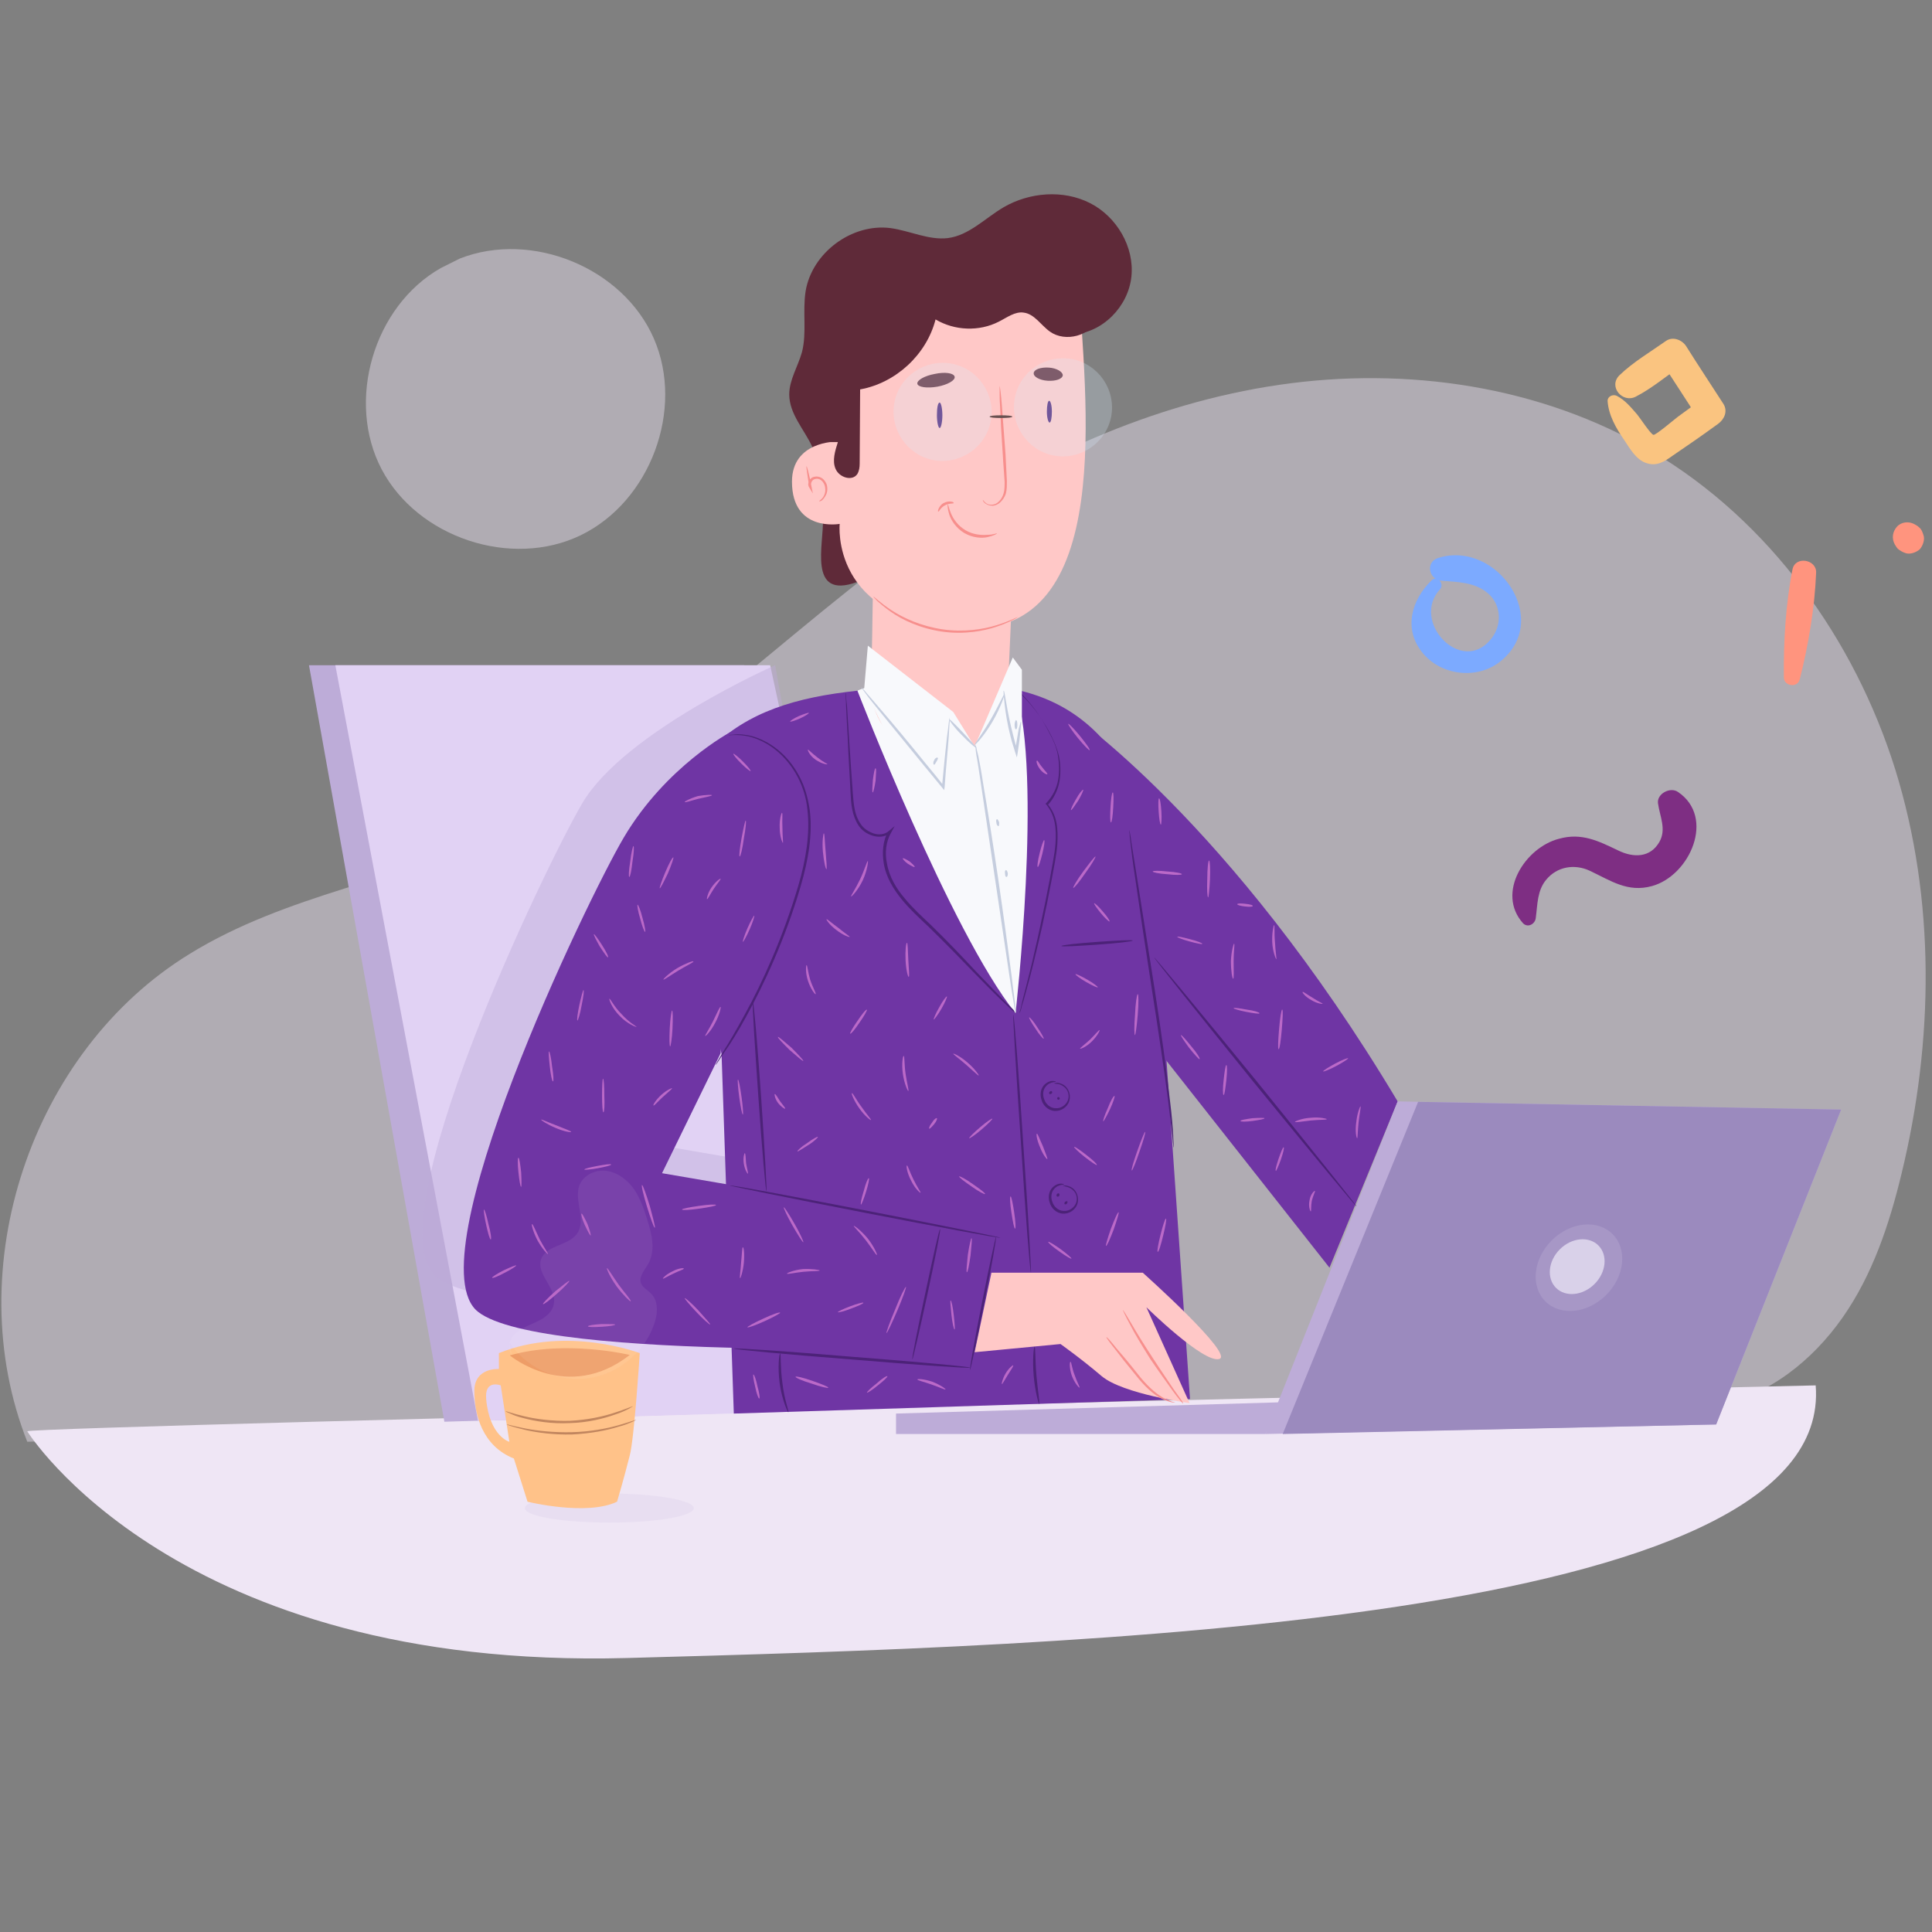 <?xml version="1.0" encoding="utf-8"?>
<!-- Generator: Adobe Illustrator 22.0.0, SVG Export Plug-In . SVG Version: 6.00 Build 0)  -->
<svg version="1.1" id="Layer_1" xmlns="http://www.w3.org/2000/svg" xmlns:xlink="http://www.w3.org/1999/xlink" x="0px" y="0px"
	 viewBox="0 0 425.2 425.2" style="enable-background:new 0 0 425.2 425.2;" xml:space="preserve">
<rect x="0" y="0" width="425.2" height="425.2" fill="#808080" stroke="none"/>
<style type="text/css">
	.st0{opacity:0.43;}
	.st1{fill:#EFE6F5;}
	.st2{fill:#5F2A39;}
	.st3{fill:#BDACD8;}
	.st4{fill:#E1D2F4;}
	.st5{opacity:0.44;fill:#BDACD8;}
	.st6{fill:#6F35A4;}
	.st7{fill:#FFC8C7;}
	.st8{fill:#4C2278;}
	.st9{opacity:0.14;fill:#BDACD8;}
	.st10{fill:#FFC289;}
	.st11{fill:#EE9D67;}
	.st12{fill:#C1855E;}
	.st13{opacity:7.000000e-02;}
	.st14{fill:#F8F9FC;}
	.st15{fill:#BB69C8;}
	.st16{fill:#C5CDDE;}
	.st17{fill:#F78F8D;}
	.st18{opacity:0.26;}
	.st19{fill:#D8ECFC;}
	.st20{fill:#695151;}
	.st21{fill:#9B8ABE;}
	.st22{fill:#D9D1E9;}
	.st23{opacity:0.19;fill:#D9D1E9;}
	.st24{fill:#7E2E83;}
	.st25{fill:#FAC480;}
	.st26{fill:#7CAAFF;}
	.st27{fill:#FF947E;}
</style>
<g>
	<g class="st0">
		<path class="st1" d="M6,317.3c-15.1-38.1,0.8-86,35.8-107.4c21.1-13,46.6-16.5,69.3-26.4c34.9-15.2,61.4-44.7,92.7-66.4
			c23.2-16.2,49.7-28.3,77.7-32.4c28-4.1,57.6,0.2,82,14.6c25.9,15.3,44.6,41.3,53.6,70c8.9,28.7,8.5,59.8,1.4,89
			c-2.7,11.2-6.4,22.3-13,31.7c-6.6,9.4-16.2,17.1-27.5,19.3"/>
	</g>
	<path class="st1" d="M399.6,304.9c0,0-391.3,8.9-393.6,10.1c0,0,32.7,52.6,132,49.9C237.3,362.2,403.8,357.4,399.6,304.9z"/>
	<path class="st2" d="M188.6,128.1c-11,4-7.2-8.6-7.5-13.9c-0.4-5.3-0.1-10.9-2.3-15.8c-1.8-3.9-5.1-7.3-5.1-11.6
		c0-3.2,1.9-6.1,2.8-9.3c1.1-4.3,0.1-8.9,0.8-13.4c1.4-8.5,10.2-15,18.7-13.9c4.3,0.6,8.4,2.7,12.6,2.2c4.7-0.6,8.2-4.4,12.3-6.8
		c5.7-3.3,13.1-3.9,19-0.9c5.9,3,9.8,9.7,9.1,16.2c-0.7,6.6-6.4,12.4-13,12.7c-3.8,0.2-7.6-1.3-11.3-2.2c-3.7-0.9-8-1.3-11.2,0.9
		c-4,2.7-5.7,9-10.6,9.5c-2.6,0.2-4.8-1.4-7.2-2.4c-2.3-1-5.6-1.2-7,1c-1.1,1.8-0.2,4.1,0.1,6.2c0.4,3.9-0.5,7.7-3.9,9.4
		c-1.4,10.6,1.8,20.8,5,31.1"/>
	<polygon class="st3" points="97.8,312.9 68,146.4 163.8,146.4 199.2,309.8 	"/>
	<polygon class="st4" points="105.2,312.7 73.8,146.4 169.5,146.4 205,309.8 	"/>
	<path class="st5" d="M170.6,146.4c0,0-33.1,14.6-42.4,30.3c-8,13.5-46.3,93.2-32.1,104.4c14.2,11.2,108.5,7.6,108.5,7.6l6.1-25.4
		l-74.1-12.7l45.4-39.9L170.6,146.4z"/>
	<path class="st6" d="M253.5,186.8c-0.5-1.6-4.2-36.9-41.3-36c-34.8,0.8-54.2,2.8-66.3,29.9l12.9,51.2l2.7,79.2l100.4-3.2
		L253.5,186.8z"/>
	<path class="st6" d="M160.8,161.1c0,0-14.2,7.5-23.5,23.2c-8,13.5-46.3,93.2-32.1,104.4c14.2,11.2,108.5,7.6,108.5,7.6l6.1-25.4
		l-74.1-12.7l12.9-26.4L160.8,161.1z"/>
	<path class="st6" d="M235.1,156.7c0,0,35.5,23.8,72.5,85.7l-15,36.6l-39-49.5L235.1,156.7z"/>
	<polygon class="st3" points="197.2,315.6 278.5,315.6 282.5,308.6 197.2,311.1 	"/>
	<path class="st7" d="M218.2,280.1h33.3c0,0,20.4,18.2,16.8,19c-3.5,0.9-16-11.4-16-11.4l9.5,21.1c0,0-14.6-2-19.3-5.9
		c-4.7-4-9.1-7.1-9.1-7.1l-18.9,1.8L218.2,280.1z"/>
	<g>
		<path class="st8" d="M160.3,161.8c0,0,0.3-0.1,0.9-0.1c0.3,0,0.7-0.1,1.1-0.1c0.4,0,0.9,0,1.5,0.1c2.2,0.2,5.4,1.4,8.3,4.1
			c1.5,1.4,2.8,3.1,3.9,5.2c1.1,2.1,1.8,4.5,2.2,7.2c0.7,5.3-0.3,11.1-2,16.9c-3.4,11.6-8.1,21.6-11.9,28.5c-1.9,3.5-3.6,6.2-4.9,8
			c-0.6,0.9-1.1,1.6-1.4,2.1c-0.3,0.5-0.5,0.7-0.5,0.7c0,0,0.1-0.3,0.4-0.8c0.3-0.5,0.8-1.3,1.3-2.2c1.2-1.9,2.8-4.6,4.7-8.1
			c3.8-6.9,8.4-16.9,11.8-28.4c1.7-5.8,2.6-11.5,2-16.7c-0.5-5.2-3-9.4-5.8-12.1c-2.8-2.7-5.9-3.9-8.1-4.2
			C161.5,161.6,160.3,161.9,160.3,161.8z"/>
	</g>
	<g>
		<path class="st8" d="M248.5,182.7c0,0,0.1,0.2,0.2,0.7c0.1,0.5,0.2,1.2,0.3,2c0.3,1.8,0.7,4.4,1.2,7.5c1,6.4,2.4,15.1,3.9,24.7
			c1.5,9.6,2.7,18.4,3.4,24.7c0.4,3.2,0.6,5.8,0.7,7.5c0,0.8,0.1,1.5,0.1,2.1c0,0.5,0,0.7,0,0.7c0,0-0.1-0.2-0.1-0.7
			c-0.1-0.5-0.1-1.2-0.2-2c-0.2-1.8-0.5-4.3-0.9-7.5c-0.8-6.3-2.1-15.1-3.6-24.7c-1.5-9.6-2.8-18.4-3.7-24.7c-0.5-3.2-0.8-5.7-1-7.5
			c-0.1-0.8-0.2-1.5-0.2-2C248.5,183,248.5,182.7,248.5,182.7z"/>
	</g>
	<g>
		<path class="st9" d="M152.7,331.9c0,1.8-8.3,3.2-18.6,3.2s-18.6-1.4-18.6-3.2s8.3-3.2,18.6-3.2S152.7,330.2,152.7,331.9z"/>
		<path class="st10" d="M140.8,297.8c0,0-16-6.1-31,0v3.5c0,0-5.4-0.4-5.4,4.8c0,5.2,1.7,12.1,8.7,14.9l3,9.5c0,0,13,3.2,19.7,0
			c0,0,1.5-5,2.8-10.2C139.6,316.6,140.8,297.8,140.8,297.8z M107,307.9c-0.4-4.4,3.2-3,3.2-3l1.9,12.4
			C112.2,317.4,107.7,316.1,107,307.9z"/>
		<path class="st11" d="M138.6,298.2c0,0-14.1-3.4-26.4,0.1C112.2,298.3,124.9,308.9,138.6,298.2z"/>
		<g>
			<path class="st12" d="M140,312.5c0,0-0.4,0.2-1,0.5c-0.7,0.3-1.7,0.7-2.9,1c-2.5,0.8-6.1,1.5-10.2,1.7c-4,0.1-7.7-0.4-10.3-1
				c-1.3-0.3-2.3-0.6-3-0.8c-0.7-0.2-1.1-0.4-1.1-0.4c0-0.1,1.6,0.4,4.2,0.9c2.6,0.5,6.2,0.9,10.2,0.8c4-0.1,7.6-0.8,10.1-1.5
				C138.5,313,140,312.4,140,312.5z"/>
		</g>
		<g>
			<path class="st12" d="M139.3,309.5c0,0-0.3,0.2-1,0.6c-0.6,0.3-1.6,0.8-2.9,1.2c-2.5,0.9-6,1.8-10,1.9c-4,0.2-7.6-0.4-10.2-1.1
				c-1.3-0.3-2.3-0.7-2.9-1c-0.7-0.3-1-0.4-1-0.5c0-0.1,1.5,0.5,4.1,1.1c2.5,0.6,6.1,1.1,10,1c4-0.2,7.5-1,9.9-1.8
				C137.8,310.1,139.3,309.4,139.3,309.5z"/>
		</g>
		<g class="st13">
			<path class="st14" d="M112.7,298.3c-1.2-1.4-0.6-3.7,0.8-4.9c1.3-1.2,3.2-1.8,4.8-2.6c1.7-0.8,3.3-2,3.6-3.9
				c0.6-3.5-4-6.5-2.8-9.8c1.1-3.1,6-2.9,7.9-5.6c2.1-3-0.7-7.2,0.5-10.6c0.9-2.3,3.6-3.6,6.1-3.2c2.5,0.4,4.6,2.1,6,4.1
				c1.4,2.1,2.2,4.5,2.9,6.8c1,3.1,1.8,6.6,0.2,9.5c-0.8,1.4-2.2,2.9-1.6,4.4c0.4,0.9,1.4,1.4,2.1,2.1c1.8,1.7,1.6,4.6,0.7,7
				c-2.2,6.3-8.3,11.1-14.9,11.8c-6.7,0.7-13.6-2.6-17.1-8.3"/>
		</g>
	</g>
	<g>
		<path class="st15" d="M241.1,188.5c0.1,0.1-0.8,1.7-2.2,3.6c-1.3,1.9-2.5,3.4-2.7,3.3c-0.1-0.1,0.8-1.7,2.2-3.6
			C239.8,189.9,241,188.4,241.1,188.5z"/>
	</g>
	<path class="st14" d="M188.7,152c0,0,20.5,53.1,34.8,71c0,0,6-52.3,0-71.2C223.5,151.8,196.1,148.5,188.7,152z"/>
	<path class="st7" d="M185.3,65.8L184,97.2c0,0-9.7-0.1-9.7,8.8c0,11.2,10.5,9.3,10.5,9.3s-2.2,21.3,27,23
		c34.2,2.1,26.9-51.3,25.6-76.4L185.3,65.8z"/>
	<path class="st7" d="M223.5,113.8l-1.7,38.4c-0.5,10.8-11.9,17.5-21.5,12.6c-0.1-0.1-0.2-0.1-0.4-0.2c-5.2-2.6-8.4-8-8.2-13.8
		c0.4-13.5,0.6-36.7,0.6-36.7L223.5,113.8z"/>
	<g>
		<path class="st8" d="M223.5,223c0,0-0.3-0.2-0.7-0.6c-0.4-0.4-1.1-1-1.9-1.8c-1.6-1.5-3.9-3.8-6.7-6.7c-2.8-2.9-6.1-6.3-9.9-10
			c-1.9-1.8-4-3.7-5.8-5.9c-1.8-2.2-3.5-4.9-4-8c-0.4-2.4-0.2-5,1-7.1l0.4,0.4c-1.1,1-2.7,1-3.9,0.6c-1.3-0.4-2.4-1.2-3.1-2.3
			c-1.4-2.2-1.6-4.7-1.7-6.9c-0.2-4.4-0.5-8.4-0.6-11.7c-0.2-3.3-0.3-5.9-0.4-7.8c0-0.9-0.1-1.6-0.1-2.1c0-0.5,0-0.7,0-0.7
			c0,0,0.1,0.2,0.1,0.7c0,0.5,0.1,1.2,0.2,2.1c0.1,1.9,0.3,4.5,0.5,7.8c0.2,3.3,0.5,7.3,0.8,11.7c0.2,2.2,0.3,4.6,1.7,6.6
			c0.6,1,1.7,1.7,2.8,2.1c1.1,0.4,2.5,0.3,3.4-0.5l1.3-1.1l-0.8,1.5c-1.1,1.9-1.4,4.4-0.9,6.7c0.5,3,2.1,5.6,3.9,7.7
			c1.8,2.2,3.9,4.1,5.8,5.9c3.8,3.7,7.1,7.2,9.8,10.1c2.8,2.9,5,5.2,6.6,6.8c0.8,0.8,1.4,1.4,1.8,1.8
			C223.3,222.8,223.5,223,223.5,223z"/>
	</g>
	<g>
		<path class="st8" d="M223.5,151.8c0,0,0.2,0.1,0.4,0.3c0.3,0.2,0.7,0.6,1.2,1.1c1,1,2.4,2.5,3.9,4.7c0.7,1.1,1.5,2.3,2.2,3.7
			c0.7,1.4,1.4,2.9,1.8,4.6c0.4,1.7,0.5,3.6,0.2,5.6c-0.3,1.9-1.2,3.9-2.7,5.5l0-0.4c1,1.1,1.7,2.6,2,4.1c0.3,1.5,0.3,3.2,0.2,4.8
			c-0.2,2.7-0.8,5.2-1.2,7.6c-0.5,2.4-0.9,4.8-1.4,7c-0.9,4.5-1.9,8.5-2.7,11.8c-0.8,3.3-1.6,6-2.1,7.9c-0.3,0.9-0.5,1.6-0.6,2.1
			c-0.2,0.5-0.2,0.7-0.3,0.7c0,0,0-0.3,0.2-0.8c0.1-0.5,0.3-1.3,0.5-2.2c0.5-1.9,1.2-4.6,2-7.9c0.8-3.4,1.7-7.4,2.6-11.8
			c0.5-2.2,0.9-4.6,1.4-7c0.4-2.4,1-5,1.2-7.6c0.1-1.6,0.1-3.1-0.2-4.6c-0.3-1.5-0.9-2.8-1.8-3.9l-0.2-0.2l0.2-0.2
			c1.4-1.5,2.3-3.3,2.6-5.2c0.3-1.9,0.2-3.7-0.1-5.4c-0.3-1.7-1-3.2-1.7-4.5c-0.7-1.4-1.4-2.6-2.1-3.7c-1.4-2.2-2.8-3.7-3.7-4.7
			c-0.5-0.5-0.8-0.9-1.1-1.2C223.6,152,223.5,151.8,223.5,151.8z"/>
	</g>
	<g>
		<path class="st8" d="M226.9,280.1c-0.2,0-1.2-12.7-2.2-28.4c-1.1-15.7-1.8-28.4-1.7-28.4c0.2,0,1.2,12.7,2.2,28.4
			C226.3,267.3,227,280.1,226.9,280.1z"/>
	</g>
	<g>
		<path class="st8" d="M232,238.4c0,0,0.3-0.1,0.8-0.1c0.5,0.1,1.3,0.3,1.9,1c0.6,0.7,1,1.9,0.6,3.1c-0.4,1.2-1.7,2.2-3.2,2.1
			c-1.5-0.1-2.6-1.3-2.9-2.5c-0.4-1.2-0.1-2.4,0.5-3.1c0.6-0.7,1.4-1,1.9-1c0.5,0,0.8,0.1,0.8,0.2c0,0-0.3,0-0.7,0.1
			c-0.4,0.1-1.1,0.3-1.6,1c-0.5,0.6-0.7,1.7-0.3,2.7c0.3,1,1.3,2,2.5,2c1.2,0.1,2.3-0.7,2.7-1.7c0.4-1,0.1-2-0.4-2.6
			c-0.5-0.6-1.2-0.9-1.6-1C232.3,238.5,232,238.5,232,238.4z"/>
	</g>
	<g>
		<path class="st8" d="M233.8,261c0,0,0.3-0.1,0.8-0.1c0.5,0.1,1.3,0.3,1.9,1c0.6,0.7,1,1.9,0.6,3.1c-0.4,1.2-1.7,2.2-3.2,2.1
			c-1.5-0.1-2.6-1.3-2.9-2.5c-0.4-1.2-0.1-2.4,0.5-3.1c0.6-0.7,1.4-1,1.9-1c0.5,0,0.8,0.1,0.8,0.2c0,0-0.3,0-0.7,0.1
			c-0.4,0.1-1.1,0.3-1.6,1c-0.5,0.6-0.7,1.7-0.3,2.7c0.3,1,1.3,2,2.5,2c1.2,0.1,2.3-0.7,2.7-1.7c0.4-1,0.1-2-0.4-2.6
			c-0.5-0.6-1.2-0.9-1.6-1C234.1,261,233.8,261,233.8,261z"/>
	</g>
	<g>
		<path class="st8" d="M231.5,240.2c0.1,0.1,0.1,0.3,0,0.4c-0.1,0.1-0.2,0.2-0.4,0.2c-0.2,0-0.3-0.3-0.1-0.5
			C231.2,240.1,231.4,240.1,231.5,240.2z"/>
	</g>
	<g>
		<path class="st8" d="M233.1,241.5c0.1,0.1,0.2,0.3,0.1,0.4c-0.1,0.1-0.3,0.2-0.4,0.1c-0.1-0.1-0.2-0.3-0.1-0.4
			C232.8,241.4,233,241.4,233.1,241.5z"/>
	</g>
	<g>
		<path class="st8" d="M233.1,262.7c0.1,0.1,0.1,0.3,0,0.5c-0.1,0.2-0.4,0.2-0.5,0.1c-0.1-0.1-0.1-0.3,0-0.5
			C232.8,262.6,233,262.6,233.1,262.7z"/>
	</g>
	<g>
		<path class="st8" d="M234.9,264.4c0.1,0.1,0,0.4-0.1,0.5c-0.2,0.2-0.4,0.2-0.5,0.1c-0.1-0.1,0-0.4,0.1-0.5
			C234.6,264.4,234.8,264.3,234.9,264.4z"/>
	</g>
	<g>
		<path class="st8" d="M219.2,272.2c0.2,0-1,6.6-2.6,14.7c-1.6,8.1-3,14.6-3.1,14.6c-0.2,0,1-6.6,2.6-14.7
			C217.7,278.7,219.1,272.2,219.2,272.2z"/>
	</g>
	<g>
		<path class="st8" d="M206.9,270.5c0.2,0-1.1,6.5-2.8,14.4c-1.7,7.9-3.2,14.3-3.3,14.3c-0.2,0,1.1-6.5,2.8-14.4
			C205.3,276.8,206.7,270.4,206.9,270.5z"/>
	</g>
	<g>
		<path class="st8" d="M220.2,272.4c0,0.2-13.4-2.3-29.9-5.5c-16.5-3.2-29.8-5.9-29.7-6c0-0.2,13.4,2.3,29.9,5.5
			C206.9,269.6,220.2,272.3,220.2,272.4z"/>
	</g>
	<g>
		<path class="st8" d="M213.5,301c0,0.2-11.7-0.6-26-1.8c-14.3-1.1-26-2.2-26-2.4c0-0.2,11.7,0.6,26,1.8
			C201.9,299.7,213.6,300.8,213.5,301z"/>
	</g>
	<g>
		<path class="st8" d="M228.7,309c-0.1,0-0.9-2.7-1.2-6.2c-0.3-3.5,0-6.4,0.2-6.4c0.2,0,0.1,2.8,0.4,6.3
			C228.4,306.1,228.9,308.9,228.7,309z"/>
	</g>
	<g>
		<path class="st8" d="M249.3,207c0,0.2-3.5,0.6-7.8,0.9c-4.3,0.3-7.9,0.5-7.9,0.3c0-0.2,3.5-0.6,7.8-0.9
			C245.7,207,249.3,206.8,249.3,207z"/>
	</g>
	<g>
		<path class="st8" d="M298.7,265.7c-0.1,0.1-10.2-12.1-22.6-27.3c-12.3-15.2-22.2-27.6-22.1-27.7c0.1-0.1,10.2,12.1,22.6,27.3
			C288.9,253.2,298.8,265.6,298.7,265.7z"/>
	</g>
	<g>
		<path class="st8" d="M168.7,262.2c-0.2,0-1-9.3-1.8-20.8c-0.8-11.5-1.4-20.9-1.2-20.9c0.2,0,1,9.3,1.8,20.8
			C168.3,252.9,168.8,262.2,168.7,262.2z"/>
	</g>
	<g>
		<path class="st8" d="M173.5,310.8c-0.1,0.1-1.4-2.7-1.9-6.3c-0.5-3.7-0.1-6.7,0.1-6.6c0.2,0,0,3,0.5,6.5
			C172.6,308,173.7,310.7,173.5,310.8z"/>
	</g>
	<g>
		<path class="st15" d="M244.2,202.8c-0.1,0.1-1-0.7-1.9-1.8c-0.9-1.1-1.6-2.1-1.5-2.2c0.1-0.1,1,0.7,1.9,1.8
			C243.7,201.7,244.3,202.7,244.2,202.8z"/>
	</g>
	<g>
		<path class="st15" d="M190.8,222.2c0.1,0.1-0.6,1.4-1.6,2.8c-1,1.5-1.9,2.6-2.1,2.5c-0.1-0.1,0.6-1.4,1.6-2.8
			C189.7,223.2,190.6,222.1,190.8,222.2z"/>
	</g>
	<g>
		<path class="st15" d="M176.8,233.5c-0.1,0.1-1.4-1-3-2.4c-1.5-1.5-2.7-2.7-2.6-2.9c0.1-0.1,1.4,1,3,2.4
			C175.7,232.1,176.9,233.4,176.8,233.5z"/>
	</g>
	<g>
		<path class="st15" d="M179.5,218.8c-0.1,0.1-1.1-1.1-1.7-3c-0.6-1.8-0.4-3.4-0.3-3.4c0.2,0,0.3,1.5,0.8,3.2
			C178.9,217.4,179.7,218.7,179.5,218.8z"/>
	</g>
	<g>
		<path class="st15" d="M187,206.2c-0.1,0.1-1.5-0.4-2.9-1.5c-1.5-1.1-2.3-2.3-2.2-2.4c0.1-0.1,1.2,0.9,2.6,1.9
			C185.8,205.3,187.1,206.1,187,206.2z"/>
	</g>
	<g>
		<path class="st15" d="M208.4,219.3c0.1,0.1-0.4,1.3-1.2,2.7c-0.8,1.4-1.6,2.4-1.7,2.4c-0.1-0.1,0.4-1.3,1.2-2.7
			C207.5,220.2,208.3,219.2,208.4,219.3z"/>
	</g>
	<g>
		<path class="st15" d="M200,215c-0.2,0-0.6-1.6-0.7-3.7c-0.1-2.1,0.1-3.8,0.3-3.8c0.2,0,0.2,1.7,0.3,3.7
			C200,213.3,200.2,214.9,200,215z"/>
	</g>
	<g>
		<path class="st15" d="M199.9,240.1c-0.1,0.1-0.9-1.6-1.2-3.8c-0.3-2.2,0-4,0.2-3.9c0.2,0,0.1,1.8,0.4,3.9
			C199.6,238.4,200.1,240.1,199.9,240.1z"/>
	</g>
	<g>
		<path class="st15" d="M191.7,246.5c-0.1,0.1-1.4-0.9-2.6-2.6c-1.2-1.7-1.8-3.3-1.6-3.3c0.2-0.1,0.9,1.4,2.1,3
			C190.7,245.2,191.8,246.4,191.7,246.5z"/>
	</g>
	<g>
		<path class="st15" d="M180,250.2c0.1,0.1-0.8,1-2.1,1.8s-2.3,1.5-2.4,1.4c-0.1-0.1,0.8-1,2.1-1.8
			C178.8,250.7,179.9,250.1,180,250.2z"/>
	</g>
	<g>
		<path class="st15" d="M172.8,244c-0.1,0.1-0.9-0.4-1.6-1.3c-0.7-1-0.8-1.9-0.7-1.9c0.2-0.1,0.6,0.7,1.2,1.6
			C172.4,243.3,172.9,243.9,172.8,244z"/>
	</g>
	<g>
		<path class="st15" d="M191.2,259.3c0.2,0-0.1,1.4-0.6,3c-0.5,1.6-1,2.8-1.1,2.8c-0.2,0,0.1-1.4,0.6-3
			C190.5,260.5,191,259.3,191.2,259.3z"/>
	</g>
	<g>
		<path class="st15" d="M202.6,262.5c-0.1,0.1-1.3-1-2.1-2.7c-0.9-1.7-1.1-3.3-0.9-3.3c0.2,0,0.6,1.4,1.4,3
			C201.8,261.2,202.7,262.4,202.6,262.5z"/>
	</g>
	<g>
		<path class="st15" d="M216.8,262.8c-0.1,0.1-1.5-0.6-3-1.7c-1.6-1.1-2.8-2-2.7-2.2c0.1-0.1,1.5,0.6,3,1.7
			C215.7,261.7,216.9,262.6,216.8,262.8z"/>
	</g>
	<g>
		<path class="st15" d="M218.4,246.2c0.1,0.1-1,1.2-2.4,2.4c-1.4,1.2-2.6,2-2.7,1.9c-0.1-0.1,1-1.2,2.4-2.4
			C217.1,246.9,218.3,246.1,218.4,246.2z"/>
	</g>
	<g>
		<path class="st15" d="M206.2,246.1c0.1,0.1-0.1,0.7-0.6,1.3c-0.5,0.6-1,1.1-1.1,1c-0.1-0.1,0.1-0.7,0.6-1.3
			C205.5,246.4,206,246,206.2,246.1z"/>
	</g>
	<g>
		<path class="st15" d="M215.4,236.7c-0.1,0.1-1.3-1.1-2.8-2.4c-1.5-1.3-2.9-2.3-2.8-2.4c0.1-0.1,1.6,0.6,3.2,2
			C214.5,235.2,215.5,236.6,215.4,236.7z"/>
	</g>
	<g>
		<path class="st15" d="M187.3,197.3c-0.1-0.1,1-1.7,2-3.8c1-2.1,1.5-4,1.7-4c0.1,0-0.1,2-1.1,4.2
			C188.8,196,187.4,197.4,187.3,197.3z"/>
	</g>
	<g>
		<path class="st15" d="M181.9,191.3c-0.2,0-0.6-1.7-0.8-3.9c-0.2-2.2,0.1-4,0.2-4c0.2,0,0.2,1.8,0.4,3.9
			C181.9,189.5,182,191.2,181.9,191.3z"/>
	</g>
	<g>
		<path class="st15" d="M182.1,168.2c0,0.1-1.3-0.1-2.6-1c-1.3-0.9-1.8-2.1-1.7-2.2c0.1-0.1,0.9,0.8,2.1,1.7
			C181,167.6,182.1,168.1,182.1,168.2z"/>
	</g>
	<g>
		<path class="st15" d="M178,156.9c0.1,0.1-0.8,0.7-1.9,1.2c-1.1,0.5-2.1,0.8-2.2,0.7c-0.1-0.1,0.8-0.7,1.9-1.2
			C177,157.1,178,156.8,178,156.9z"/>
	</g>
	<g>
		<path class="st15" d="M192.1,174.4c-0.2,0-0.1-1.2,0-2.7c0.2-1.5,0.4-2.7,0.6-2.6c0.2,0,0.1,1.2,0,2.7
			C192.5,173.2,192.2,174.4,192.1,174.4z"/>
	</g>
	<g>
		<path class="st15" d="M201.3,190.8c-0.1,0.1-0.7-0.2-1.5-0.7c-0.7-0.5-1.2-1.1-1.1-1.2c0.1-0.1,0.7,0.2,1.5,0.7
			C200.9,190.2,201.4,190.7,201.3,190.8z"/>
	</g>
	<g>
		<path class="st15" d="M229.8,184.9c0.2,0,0,1.4-0.4,3c-0.4,1.6-0.8,2.9-1,2.9c-0.2,0,0-1.4,0.4-3
			C229.2,186.1,229.7,184.8,229.8,184.9z"/>
	</g>
	<g>
		<path class="st15" d="M230.5,170.4c-0.1,0.1-0.9-0.2-1.6-1.1c-0.7-0.9-0.9-1.8-0.7-1.9c0.2-0.1,0.5,0.7,1.2,1.5
			C230,169.7,230.6,170.2,230.5,170.4z"/>
	</g>
	<g>
		<path class="st15" d="M238.4,173.8c0.1,0.1-0.4,1.2-1.1,2.4c-0.8,1.2-1.5,2.2-1.6,2.1s0.4-1.2,1.1-2.4
			C237.5,174.6,238.3,173.7,238.4,173.8z"/>
	</g>
	<g>
		<path class="st15" d="M244.5,181c-0.2,0-0.2-1.5-0.1-3.3c0.1-1.8,0.3-3.3,0.5-3.3c0.2,0,0.2,1.5,0.1,3.3
			C244.9,179.6,244.7,181,244.5,181z"/>
	</g>
	<g>
		<path class="st15" d="M239.8,165.1c-0.1,0.1-1.3-1.1-2.6-2.7c-1.3-1.6-2.2-3-2.1-3.1c0.1-0.1,1.3,1.1,2.6,2.7
			C239,163.6,240,165,239.8,165.1z"/>
	</g>
	<g>
		<path class="st15" d="M162.8,188.5c-0.2,0,0-1.8,0.4-4c0.4-2.2,0.8-3.9,0.9-3.9c0.2,0,0,1.8-0.4,4
			C163.4,186.8,163,188.5,162.8,188.5z"/>
	</g>
	<g>
		<path class="st15" d="M156.7,175c0,0.2-1.3,0.4-3,0.8c-1.6,0.4-2.9,0.9-3,0.7c-0.1-0.1,1.2-0.8,2.9-1.3
			C155.3,174.9,156.7,174.9,156.7,175z"/>
	</g>
	<g>
		<path class="st15" d="M165.2,169.7c-0.1,0.1-1.1-0.7-2.1-1.7c-1.1-1.1-1.8-2-1.7-2.1c0.1-0.1,1.1,0.7,2.1,1.7
			C164.6,168.7,165.3,169.6,165.2,169.7z"/>
	</g>
	<g>
		<path class="st15" d="M172.3,185.5c-0.1,0-0.7-1.4-0.7-3.3c-0.1-1.9,0.4-3.4,0.5-3.3c0.2,0,0,1.5,0.1,3.3
			C172.2,184,172.4,185.5,172.3,185.5z"/>
	</g>
	<g>
		<path class="st15" d="M163.5,207.3c-0.1-0.1,0.3-1.4,1-3c0.7-1.6,1.4-2.8,1.5-2.8c0.1,0.1-0.3,1.4-1,3
			C164.3,206.1,163.6,207.3,163.5,207.3z"/>
	</g>
	<g>
		<path class="st15" d="M155.6,197.9c-0.1,0,0.1-1.3,1-2.6c0.9-1.3,1.9-2,2-1.9c0.1,0.1-0.7,1-1.5,2.2
			C156.3,196.8,155.8,197.9,155.6,197.9z"/>
	</g>
	<g>
		<path class="st15" d="M145.2,195.5c-0.1-0.1,0.4-1.6,1.2-3.5c0.8-1.9,1.6-3.4,1.8-3.3c0.1,0.1-0.4,1.6-1.2,3.5
			C146.1,194.1,145.3,195.6,145.2,195.5z"/>
	</g>
	<g>
		<path class="st15" d="M138.5,193c-0.2,0-0.1-1.6,0.2-3.4c0.2-1.9,0.6-3.4,0.7-3.4c0.2,0,0.1,1.6-0.2,3.4
			C139,191.5,138.7,193,138.5,193z"/>
	</g>
	<g>
		<path class="st15" d="M133.8,210.7c-0.1,0.1-0.9-1-1.8-2.4c-0.8-1.4-1.4-2.6-1.3-2.7c0.1-0.1,0.9,1,1.8,2.4
			C133.4,209.4,134,210.6,133.8,210.7z"/>
	</g>
	<g>
		<path class="st15" d="M142,205.1c-0.2,0-0.7-1.3-1.1-2.9c-0.5-1.6-0.7-3-0.6-3.1c0.2,0,0.7,1.3,1.1,2.9
			C141.9,203.7,142.1,205.1,142,205.1z"/>
	</g>
	<g>
		<path class="st15" d="M152.6,211.6c0.1,0.2-1.5,0.9-3.3,2c-1.8,1.1-3.2,2.1-3.3,2c-0.1-0.1,1.2-1.4,3-2.5
			C150.9,212,152.6,211.4,152.6,211.6z"/>
	</g>
	<g>
		<path class="st15" d="M155.2,228c-0.1-0.1,0.8-1.4,1.7-3.2c0.9-1.8,1.5-3.3,1.7-3.2c0.1,0-0.2,1.7-1.2,3.5
			C156.5,226.9,155.3,228.1,155.2,228z"/>
	</g>
	<g>
		<path class="st15" d="M147.5,230.3c-0.2,0-0.2-1.8-0.1-4c0.1-2.2,0.4-3.9,0.5-3.9c0.2,0,0.2,1.8,0.1,4
			C147.9,228.6,147.6,230.3,147.5,230.3z"/>
	</g>
	<g>
		<path class="st15" d="M140.1,226c0,0.1-2-0.6-3.7-2.4c-1.8-1.8-2.4-3.7-2.3-3.8c0.2-0.1,1,1.7,2.7,3.4
			C138.4,225,140.1,225.9,140.1,226z"/>
	</g>
	<g>
		<path class="st15" d="M127.1,224.6c-0.2,0,0-1.5,0.4-3.4c0.4-1.8,0.8-3.3,0.9-3.3c0.2,0,0,1.5-0.4,3.4
			C127.7,223.1,127.2,224.6,127.1,224.6z"/>
	</g>
	<g>
		<path class="st15" d="M147.9,239.5c0.1,0.1-0.9,0.9-2,1.9c-1.1,1-1.9,2-2.1,1.9c-0.1-0.1,0.5-1.2,1.7-2.3
			C146.7,239.9,147.9,239.4,147.9,239.5z"/>
	</g>
	<g>
		<path class="st15" d="M132.8,244.8c-0.2,0-0.3-1.7-0.3-3.7c0-2.1,0.1-3.7,0.2-3.7c0.2,0,0.3,1.7,0.3,3.7
			C133.1,243.1,133,244.8,132.8,244.8z"/>
	</g>
	<g>
		<path class="st15" d="M125.7,249.1c0,0.2-1.7-0.1-3.5-0.9c-1.9-0.8-3.2-1.7-3.1-1.8c0.1-0.1,1.5,0.6,3.4,1.3
			C124.3,248.4,125.8,249,125.7,249.1z"/>
	</g>
	<g>
		<path class="st15" d="M121.7,238c-0.2,0-0.5-1.4-0.7-3.3c-0.2-1.8-0.3-3.3-0.2-3.3c0.2,0,0.5,1.4,0.7,3.3
			C121.8,236.5,121.9,238,121.7,238z"/>
	</g>
	<g>
		<path class="st15" d="M134.5,256.3c0,0.2-1.3,0.5-2.9,0.8c-1.6,0.3-3,0.4-3,0.3c0-0.2,1.3-0.5,2.9-0.8
			C133.1,256.3,134.5,256.1,134.5,256.3z"/>
	</g>
	<g>
		<path class="st15" d="M114.7,261.2c-0.2,0-0.4-1.4-0.6-3.2c-0.2-1.8-0.2-3.2,0-3.2c0.2,0,0.4,1.4,0.6,3.2
			C114.8,259.8,114.8,261.2,114.7,261.2z"/>
	</g>
	<g>
		<path class="st15" d="M108,272.8c-0.2,0-0.6-1.4-1-3.2c-0.4-1.8-0.6-3.3-0.5-3.4c0.2,0,0.6,1.4,1,3.2
			C108,271.2,108.2,272.7,108,272.8z"/>
	</g>
	<g>
		<path class="st15" d="M113.6,278.5c0.1,0.1-1.1,0.9-2.5,1.6c-1.5,0.8-2.7,1.3-2.8,1.1c-0.1-0.1,1.1-0.9,2.5-1.6
			C112.3,278.9,113.5,278.4,113.6,278.5z"/>
	</g>
	<g>
		<path class="st15" d="M120.6,276c-0.1,0.1-1.3-1.2-2.3-3c-1-1.9-1.4-3.6-1.2-3.6c0.2,0,0.8,1.5,1.7,3.4
			C119.7,274.5,120.7,275.9,120.6,276z"/>
	</g>
	<g>
		<path class="st15" d="M130,271.9c-0.1,0.1-0.7-1-1.3-2.3c-0.6-1.3-0.9-2.5-0.7-2.5c0.1-0.1,0.7,1,1.3,2.3
			C129.8,270.7,130.1,271.9,130,271.9z"/>
	</g>
	<g>
		<path class="st15" d="M125.3,281.9c0.1,0.1-1.1,1.4-2.7,2.8c-1.6,1.4-3,2.5-3.1,2.3c-0.1-0.1,1.1-1.4,2.7-2.8
			C123.8,282.9,125.2,281.8,125.3,281.9z"/>
	</g>
	<g>
		<path class="st15" d="M138.8,286.4c-0.1,0.1-1.6-1.3-3.1-3.3c-1.5-2.1-2.3-4-2.1-4c0.1-0.1,1.2,1.7,2.6,3.7
			C137.6,284.7,139,286.2,138.8,286.4z"/>
	</g>
	<g>
		<path class="st15" d="M135.4,291.5c0,0.2-1.3,0.4-3,0.5c-1.6,0.1-3,0.1-3-0.1c0-0.2,1.3-0.4,3-0.5
			C134,291.4,135.3,291.4,135.4,291.5z"/>
	</g>
	<g>
		<path class="st15" d="M144.1,270.2c-0.2,0-0.9-2-1.7-4.6c-0.8-2.6-1.3-4.7-1.1-4.8c0.2,0,0.9,2,1.7,4.6
			C143.7,268,144.3,270.2,144.1,270.2z"/>
	</g>
	<g>
		<path class="st15" d="M157.6,265.2c0,0.2-1.6,0.5-3.7,0.8c-2.1,0.3-3.8,0.4-3.8,0.2c0-0.2,1.6-0.5,3.7-0.8
			C155.8,265.1,157.5,265,157.6,265.2z"/>
	</g>
	<g>
		<path class="st15" d="M150.5,279.2c0,0.2-1.1,0.5-2.3,1.1c-1.3,0.6-2.2,1.2-2.3,1.1c-0.1-0.1,0.8-1,2.1-1.6
			C149.3,279.1,150.5,279,150.5,279.2z"/>
	</g>
	<g>
		<path class="st15" d="M156.3,291.5c-0.1,0.1-1.5-1.1-3-2.7c-1.5-1.6-2.7-3-2.6-3.1c0.1-0.1,1.5,1.1,3,2.7
			C155.2,290.1,156.4,291.4,156.3,291.5z"/>
	</g>
	<g>
		<path class="st15" d="M162.9,281.3c-0.2,0,0.1-1.6,0.2-3.4c0.2-1.9,0.2-3.4,0.4-3.4c0.2,0,0.4,1.5,0.2,3.5
			C163.5,279.9,163,281.3,162.9,281.3z"/>
	</g>
	<g>
		<path class="st15" d="M171.7,288.9c0.1,0.1-1.5,1-3.5,1.9c-2,0.9-3.7,1.5-3.7,1.3c-0.1-0.1,1.5-1,3.5-1.9
			C169.9,289.3,171.6,288.7,171.7,288.9z"/>
	</g>
	<g>
		<path class="st15" d="M176.8,273.4c-0.1,0.1-1.2-1.6-2.4-3.7c-1.2-2.1-2-3.9-1.9-4c0.1-0.1,1.2,1.6,2.4,3.7
			C176.1,271.5,176.9,273.3,176.8,273.4z"/>
	</g>
	<g>
		<path class="st15" d="M180.4,279.6c0,0.2-1.6,0.1-3.6,0.3c-2,0.2-3.5,0.6-3.6,0.4c-0.1-0.1,1.5-0.8,3.5-1
			C178.8,279.2,180.4,279.5,180.4,279.6z"/>
	</g>
	<g>
		<path class="st15" d="M193,276.2c-0.2,0.1-1.1-1.5-2.5-3.3c-1.4-1.8-2.7-3-2.6-3.1c0.1-0.1,1.6,1,3.1,2.8
			C192.4,274.4,193.1,276.1,193,276.2z"/>
	</g>
	<g>
		<path class="st15" d="M190,286.7c0.1,0.2-1.1,0.7-2.7,1.3c-1.5,0.6-2.8,0.9-2.9,0.8c-0.1-0.1,1.1-0.7,2.7-1.3
			C188.7,286.9,189.9,286.6,190,286.7z"/>
	</g>
	<g>
		<path class="st15" d="M210.1,292.6c-0.2,0-0.5-1.4-0.7-3.2c-0.2-1.8-0.3-3.2-0.2-3.2c0.2,0,0.5,1.4,0.7,3.2
			C210.1,291.1,210.2,292.6,210.1,292.6z"/>
	</g>
	<g>
		<path class="st15" d="M212.8,280c-0.2,0,0-1.7,0.2-3.8c0.3-2.1,0.7-3.7,0.8-3.7c0.2,0,0,1.7-0.2,3.8
			C213.3,278.4,213,280,212.8,280z"/>
	</g>
	<g>
		<path class="st15" d="M199.4,283.2c0.1,0.1-0.7,2.4-1.9,5.2c-1.2,2.8-2.3,5.1-2.4,5c-0.1-0.1,0.7-2.4,1.9-5.2
			C198.1,285.4,199.2,283.2,199.4,283.2z"/>
	</g>
	<g>
		<path class="st15" d="M163.5,245.3c-0.2,0-0.5-1.7-0.8-3.8c-0.3-2.1-0.4-3.9-0.3-3.9c0.2,0,0.5,1.7,0.8,3.8
			C163.5,243.5,163.6,245.2,163.5,245.3z"/>
	</g>
	<g>
		<path class="st15" d="M164.6,258.3c-0.1,0.1-0.7-0.9-0.9-2.2c-0.2-1.3,0.1-2.3,0.2-2.3c0.2,0,0.2,1,0.3,2.2
			C164.4,257.2,164.7,258.2,164.6,258.3z"/>
	</g>
	<g>
		<path class="st15" d="M167.1,307.8c-0.2,0-0.6-1.1-0.9-2.6c-0.4-1.5-0.5-2.7-0.4-2.7c0.2,0,0.6,1.1,0.9,2.6
			C167.1,306.5,167.3,307.7,167.1,307.8z"/>
	</g>
	<g>
		<path class="st15" d="M182.3,305.4c0,0.2-1.7-0.2-3.7-0.9c-2-0.6-3.6-1.3-3.5-1.5c0-0.2,1.7,0.2,3.7,0.9
			C180.8,304.6,182.3,305.2,182.3,305.4z"/>
	</g>
	<g>
		<path class="st15" d="M195.3,302.9c0.1,0.1-0.8,1-2.1,2c-1.2,1-2.3,1.7-2.4,1.6c-0.1-0.1,0.8-1,2.1-2
			C194.1,303.4,195.2,302.7,195.3,302.9z"/>
	</g>
	<g>
		<path class="st15" d="M208.1,305.8c-0.1,0.1-1.4-0.5-3.1-1.1c-1.7-0.6-3.1-0.9-3.1-1.1c0-0.2,1.5-0.1,3.3,0.5
			C207,304.8,208.2,305.7,208.1,305.8z"/>
	</g>
	<g>
		<path class="st15" d="M223,300.5c0.1,0.1-0.5,1-1.2,2.1c-0.7,1.1-1.2,2.1-1.3,2c-0.1,0,0.1-1.1,0.8-2.3
			C222,301.1,222.9,300.4,223,300.5z"/>
	</g>
	<g>
		<path class="st15" d="M223.4,270.4c-0.2,0-0.5-1.5-0.8-3.5c-0.3-1.9-0.4-3.5-0.2-3.6c0.2,0,0.5,1.5,0.8,3.5
			C223.5,268.8,223.6,270.4,223.4,270.4z"/>
	</g>
	<g>
		<path class="st15" d="M235.8,277c-0.1,0.1-1.3-0.6-2.7-1.6c-1.4-1-2.5-1.9-2.4-2.1c0.1-0.1,1.3,0.6,2.7,1.6
			C234.9,276,235.9,276.9,235.8,277z"/>
	</g>
	<g>
		<path class="st15" d="M249.1,257.6c-0.2-0.1,0.4-2,1.2-4.3c0.8-2.3,1.6-4.2,1.7-4.2c0.2,0.1-0.4,2-1.2,4.3
			C250,255.8,249.2,257.7,249.1,257.6z"/>
	</g>
	<g>
		<path class="st15" d="M241.4,256.4c-0.1,0.1-1.3-0.7-2.7-1.8c-1.4-1.1-2.4-2.1-2.3-2.2c0.1-0.1,1.3,0.7,2.7,1.8
			C240.4,255.2,241.5,256.2,241.4,256.4z"/>
	</g>
	<g>
		<path class="st15" d="M245.3,241.2c0.1,0.1-0.3,1.4-1,2.9c-0.7,1.5-1.4,2.7-1.5,2.7c-0.1-0.1,0.3-1.4,1-2.9
			C244.4,242.3,245.1,241.1,245.3,241.2z"/>
	</g>
	<g>
		<path class="st15" d="M230.5,255.1c-0.1,0.1-1-1-1.6-2.6c-0.7-1.6-0.9-2.9-0.7-3c0.2,0,0.6,1.2,1.3,2.7
			C230.1,253.8,230.6,255,230.5,255.1z"/>
	</g>
	<g>
		<path class="st15" d="M242,226.7c0.1,0.1-0.5,1.3-1.7,2.5c-1.2,1.2-2.5,1.7-2.6,1.6c-0.1-0.1,1-0.9,2.2-2
			C241.1,227.6,241.9,226.6,242,226.7z"/>
	</g>
	<g>
		<path class="st15" d="M229.7,228.6c-0.1,0.1-1-0.9-1.8-2.2c-0.9-1.3-1.5-2.4-1.4-2.5c0.1-0.1,1,0.9,1.8,2.2
			C229.2,227.4,229.8,228.5,229.7,228.6z"/>
	</g>
	<g>
		<path class="st15" d="M241.6,217.3c-0.1,0.1-1.2-0.4-2.6-1.2c-1.4-0.8-2.4-1.6-2.3-1.7c0.1-0.1,1.2,0.4,2.6,1.2
			C240.7,216.4,241.7,217.2,241.6,217.3z"/>
	</g>
	<g>
		<path class="st15" d="M249.8,227.8c-0.2,0-0.2-2,0-4.5c0.1-2.5,0.4-4.5,0.6-4.5c0.2,0,0.2,2,0,4.5
			C250.2,225.8,249.9,227.8,249.8,227.8z"/>
	</g>
	<g>
		<path class="st15" d="M243.4,274.2c-0.1-0.1,0.4-1.8,1.1-3.8c0.8-2.1,1.5-3.7,1.7-3.6c0.1,0.1-0.4,1.8-1.1,3.8
			C244.3,272.7,243.6,274.3,243.4,274.2z"/>
	</g>
	<g>
		<path class="st15" d="M254.8,275.5c-0.2,0,0.1-1.7,0.6-3.7c0.5-2,1-3.6,1.2-3.6c0.2,0-0.1,1.7-0.6,3.7
			C255.5,274,255,275.6,254.8,275.5z"/>
	</g>
	<g>
		<path class="st15" d="M237.6,305.4c-0.1,0.1-1.1-1-1.7-2.6c-0.6-1.7-0.5-3.1-0.3-3.1c0.2,0,0.3,1.4,0.9,2.9
			C237,304.1,237.7,305.3,237.6,305.4z"/>
	</g>
	<g>
		<path class="st15" d="M271.4,215.4c-0.2,0-0.5-1.7-0.5-3.9c0.1-2.2,0.6-3.9,0.7-3.8c0.2,0-0.1,1.7-0.1,3.8
			C271.5,213.6,271.6,215.4,271.4,215.4z"/>
	</g>
	<g>
		<path class="st15" d="M264.6,207.7c0,0.2-1.3-0.1-2.8-0.5c-1.5-0.4-2.7-0.9-2.7-1c0-0.2,1.3,0.1,2.8,0.5
			C263.5,207.1,264.7,207.6,264.6,207.7z"/>
	</g>
	<g>
		<path class="st15" d="M265.9,197.5c-0.2,0-0.3-1.8-0.2-4.1c0-2.2,0.2-4.1,0.4-4c0.2,0,0.3,1.8,0.2,4.1
			C266.2,195.6,266,197.5,265.9,197.5z"/>
	</g>
	<g>
		<path class="st15" d="M260.1,192.4c0,0.2-1.5,0.2-3.2,0c-1.8-0.1-3.2-0.4-3.2-0.6c0-0.2,1.5-0.2,3.2,0
			C258.7,191.9,260.2,192.2,260.1,192.4z"/>
	</g>
	<g>
		<path class="st15" d="M255.5,181.5c-0.2,0-0.4-1.3-0.5-2.9c-0.1-1.6-0.1-2.9,0.1-2.9c0.2,0,0.4,1.3,0.5,2.9
			C255.7,180.1,255.6,181.4,255.5,181.5z"/>
	</g>
	<g>
		<path class="st15" d="M264,233.1c-0.1,0.1-1.1-1-2.3-2.5c-1.1-1.5-1.9-2.7-1.8-2.8c0.1-0.1,1.1,1,2.3,2.5
			C263.4,231.7,264.2,233,264,233.1z"/>
	</g>
	<g>
		<path class="st15" d="M269.3,241c-0.2,0-0.2-1.5,0-3.3c0.2-1.8,0.4-3.3,0.6-3.3c0.2,0,0.2,1.5,0,3.3
			C269.7,239.5,269.5,241,269.3,241z"/>
	</g>
	<g>
		<path class="st15" d="M278.3,246.1c0,0.2-1.2,0.4-2.6,0.6c-1.5,0.2-2.7,0.2-2.7,0c0-0.2,1.2-0.4,2.6-0.6
			C277.1,246,278.3,246,278.3,246.1z"/>
	</g>
	<g>
		<path class="st15" d="M282.5,252.5c0.2,0.1-0.1,1.2-0.6,2.7c-0.5,1.4-1,2.5-1.1,2.5c-0.2-0.1,0.1-1.2,0.6-2.7
			C281.9,253.5,282.4,252.4,282.5,252.5z"/>
	</g>
	<g>
		<path class="st15" d="M289.4,262.1c0.1,0.1-0.4,1-0.7,2.2c-0.2,1.2-0.1,2.2-0.2,2.3c-0.1,0.1-0.6-1-0.3-2.4
			C288.4,262.8,289.3,262,289.4,262.1z"/>
	</g>
	<g>
		<path class="st15" d="M292,246.3c0,0.2-1.6,0.1-3.5,0.3c-1.9,0.2-3.5,0.5-3.5,0.3c0-0.1,1.5-0.8,3.5-0.9
			C290.4,245.8,292,246.2,292,246.3z"/>
	</g>
	<g>
		<path class="st15" d="M299.4,243.5c0.2,0-0.2,1.6-0.4,3.5c-0.2,1.9-0.2,3.5-0.3,3.5c-0.2,0-0.5-1.6-0.2-3.6
			C298.7,245,299.3,243.5,299.4,243.5z"/>
	</g>
	<g>
		<path class="st15" d="M281.4,230.9c-0.2,0-0.1-2,0.1-4.4c0.2-2.4,0.5-4.4,0.7-4.3c0.2,0,0.1,2-0.1,4.4
			C281.9,229,281.6,231,281.4,230.9z"/>
	</g>
	<g>
		<path class="st15" d="M277.2,223c0,0.2-1.3,0-2.9-0.3c-1.6-0.3-2.8-0.7-2.8-0.8c0-0.2,1.3,0,2.9,0.3
			C276,222.4,277.2,222.8,277.2,223z"/>
	</g>
	<g>
		<path class="st15" d="M280.9,211.1c-0.1,0-0.8-1.6-0.9-3.7c-0.1-2.1,0.3-3.8,0.4-3.8c0.2,0,0,1.7,0.2,3.7
			C280.7,209.4,281,211.1,280.9,211.1z"/>
	</g>
	<g>
		<path class="st15" d="M275.7,199.4c0,0.2-0.8,0.2-1.7,0.1c-0.9-0.1-1.7-0.3-1.7-0.5s0.8-0.2,1.7-0.1
			C275,199,275.8,199.2,275.7,199.4z"/>
	</g>
	<g>
		<path class="st15" d="M291.1,220.9c0,0.1-1.2,0-2.5-0.8c-1.3-0.7-2.1-1.7-1.9-1.8c0.1-0.1,1,0.6,2.2,1.3
			C290.1,220.4,291.1,220.8,291.1,220.9z"/>
	</g>
	<g>
		<path class="st15" d="M296.7,232.9c0.1,0.1-1.1,0.9-2.6,1.7c-1.5,0.8-2.8,1.3-2.9,1.2c-0.1-0.1,1.1-0.9,2.6-1.7
			C295.3,233.3,296.6,232.8,296.7,232.9z"/>
	</g>
	<polygon class="st14" points="190.2,151.5 191,142.1 209.8,156.7 214.5,164.3 222.9,144.7 224.9,147.4 224.9,159.3 215.9,170.4 
		198.7,168.9 	"/>
	<g>
		<path class="st16" d="M209,157.9c0,0,0,0.4,0,1.1c-0.1,0.8-0.1,1.9-0.2,3.2c-0.2,2.8-0.6,6.6-0.9,11l-0.1,0.7l-0.4-0.5
			c-1.3-1.6-2.7-3.3-4.2-5.1c-3.8-4.7-7.3-8.9-9.8-12c-1.2-1.5-2.2-2.7-2.9-3.7c-0.7-0.9-1-1.4-1-1.4c0,0,0.5,0.4,1.2,1.3
			c0.8,0.9,1.8,2.1,3.1,3.6c2.6,3,6.1,7.2,9.9,11.9c1.5,1.8,2.9,3.5,4.1,5.1l-0.5,0.2c0.4-4.4,0.8-8.2,1.1-11
			c0.2-1.3,0.3-2.3,0.4-3.2C208.9,158.3,209,157.9,209,157.9z"/>
	</g>
	<g>
		<path class="st16" d="M224.7,158.8c0.1,0,0,0.7-0.1,1.9c-0.1,1.2-0.3,2.9-0.6,4.8l-0.2,1.2l-0.4-1.2c-0.3-1-0.7-2.2-1-3.4
			c-0.7-2.7-1.1-5.3-1.3-7.1c-0.2-1.8-0.3-3-0.2-3c0.1,0,0.3,1.1,0.6,2.9c0.3,1.8,0.8,4.3,1.5,7c0.3,1.2,0.6,2.3,0.9,3.3l-0.5,0
			c0.3-1.9,0.6-3.6,0.8-4.8C224.5,159.5,224.6,158.8,224.7,158.8z"/>
	</g>
	<g>
		<path class="st16" d="M223.5,223c0,0-0.1-0.2-0.1-0.6c-0.1-0.5-0.2-1-0.3-1.7c-0.3-1.6-0.6-3.7-1-6.3c-0.8-5.4-1.9-12.8-3.1-20.9
			c-1.2-8.1-2.3-15.5-3.1-20.9c-0.4-2.6-0.7-4.8-1-6.3c-0.1-0.7-0.2-1.3-0.2-1.7c-0.1-0.4-0.1-0.6,0-0.6c0,0,0.1,0.2,0.2,0.6
			c0.1,0.5,0.2,1,0.4,1.7c0.3,1.5,0.7,3.6,1.1,6.3c0.9,5.3,2.1,12.7,3.3,20.9c1.2,8.2,2.2,15.6,2.9,21c0.3,2.6,0.6,4.8,0.8,6.4
			c0.1,0.7,0.1,1.3,0.2,1.7C223.5,222.8,223.5,223,223.5,223z"/>
	</g>
	<g>
		<path class="st16" d="M206.4,166.8c0.1,0.1-0.1,0.5-0.3,0.8c-0.2,0.4-0.4,0.7-0.5,0.7c-0.2,0-0.3-0.5,0-1
			C205.8,166.8,206.3,166.6,206.4,166.8z"/>
	</g>
	<g>
		<path class="st16" d="M223.6,160.5c-0.2,0-0.3-0.4-0.3-1c0-0.5,0.2-1,0.3-1c0.2,0,0.3,0.4,0.3,1
			C223.9,160.1,223.8,160.5,223.6,160.5z"/>
	</g>
	<g>
		<path class="st16" d="M221.1,152.7c0.1,0-0.8,2.9-2.6,6c-1.8,3.1-3.8,5.3-4,5.2c-0.1-0.1,1.7-2.4,3.5-5.5
			C219.8,155.3,220.9,152.7,221.1,152.7z"/>
	</g>
	<g>
		<path class="st16" d="M214.9,164.6c-0.1,0.1-1.6-1.1-3.3-2.9c-1.7-1.7-2.8-3.3-2.7-3.4c0.1-0.1,1.5,1.3,3.1,3
			C213.7,163.1,215,164.5,214.9,164.6z"/>
	</g>
	<g>
		<path class="st16" d="M219.8,181.8c-0.1,0.1-0.5-0.2-0.5-0.7c-0.1-0.4-0.1-0.7,0.1-0.8c0.1-0.1,0.4,0.3,0.5,0.7
			C219.9,181.4,219.9,181.7,219.8,181.8z"/>
	</g>
	<g>
		<path class="st16" d="M221.5,193c-0.2,0-0.3-0.3-0.3-0.7c-0.1-0.4,0-0.8,0.2-0.8c0.2,0,0.3,0.3,0.4,0.7
			C221.8,192.7,221.7,193,221.5,193z"/>
	</g>
	<g>
		<path class="st17" d="M216.3,110c0.1,0,0.2,0.4,0.8,0.8c0.6,0.4,1.9,0.5,2.8-0.5c0.5-0.5,0.8-1.1,1-1.8c0.2-0.7,0.2-1.6,0.2-2.5
			c-0.1-1.8-0.3-3.8-0.4-5.9c-0.3-4.2-0.5-8-0.6-10.7c-0.1-1.4-0.1-2.5-0.1-3.3c0-0.8,0-1.2,0-1.2c0,0,0.1,0.4,0.2,1.2
			c0.1,0.8,0.2,1.9,0.3,3.2c0.2,2.7,0.5,6.5,0.8,10.7c0.1,2.1,0.2,4.1,0.3,5.9c0,0.9,0,1.8-0.2,2.6c-0.2,0.8-0.7,1.5-1.2,2
			c-0.5,0.5-1.2,0.8-1.8,0.8c-0.6,0-1.1-0.2-1.4-0.4C216.3,110.5,216.3,110,216.3,110z"/>
	</g>
	<g>
		<path class="st17" d="M219.4,117.4c0,0.1-0.7,0.5-2,0.8c-1.3,0.3-3.3,0.2-5.2-0.9c-1.8-1.1-2.9-2.8-3.3-4.1
			c-0.4-1.3-0.4-2.2-0.3-2.2c0.1,0,0.2,0.8,0.7,2c0.5,1.2,1.5,2.7,3.2,3.7c1.7,1,3.5,1.1,4.8,1C218.6,117.7,219.4,117.3,219.4,117.4
			z"/>
	</g>
	<g>
		<path class="st17" d="M209.9,110.7c0,0.2-1,0-1.9,0.5c-1,0.5-1.3,1.4-1.5,1.4c-0.1,0-0.1-0.3,0.1-0.7c0.2-0.4,0.5-0.9,1.1-1.2
			c0.6-0.3,1.2-0.4,1.6-0.3C209.7,110.4,209.9,110.6,209.9,110.7z"/>
	</g>
	<g>
		<path class="st17" d="M224,135.8c0,0-0.4,0.3-1.2,0.7c-0.8,0.4-1.9,0.9-3.4,1.4c-2.9,1-7.3,1.8-12.1,1.1
			c-4.8-0.7-8.8-2.6-11.3-4.4c-1.3-0.9-2.2-1.7-2.9-2.3c-0.6-0.6-0.9-1-0.9-1c0.1-0.1,1.4,1.3,4,3c2.6,1.7,6.5,3.5,11.2,4.2
			c4.7,0.7,9,0,11.9-0.9C222.3,136.7,224,135.7,224,135.8z"/>
	</g>
	<g>
		<path class="st17" d="M180.3,110.3c-0.1-0.1,0.8-0.4,1.2-1.6c0.2-0.6,0.2-1.4-0.1-2.1c-0.3-0.7-1-1.4-1.9-1.2
			c-0.8,0.1-1.2,1-0.9,1.6l-0.5,0.2c-0.4-2.7-0.7-4.5-0.6-4.6c0.1,0,0.6,1.8,1.1,4.5l0.3,1.5l-0.8-1.3c-0.6-0.9,0.1-2.3,1.3-2.4
			c0.6-0.1,1.2,0.1,1.6,0.4c0.4,0.3,0.7,0.8,0.9,1.2c0.3,0.9,0.2,1.8-0.1,2.4c-0.3,0.6-0.7,1.1-1,1.3
			C180.6,110.3,180.3,110.4,180.3,110.3z"/>
	</g>
	<g>
		<path class="st8" d="M206.8,94.2c-0.3,0-0.6-1.3-0.6-2.8c0-1.6,0.2-2.8,0.6-2.8c0.3,0,0.6,1.3,0.6,2.8
			C207.4,92.9,207.1,94.2,206.8,94.2z"/>
	</g>
	<g>
		<path class="st8" d="M231,93c-0.3,0-0.6-1.1-0.6-2.4c0-1.3,0.2-2.4,0.5-2.4c0.3,0,0.6,1,0.6,2.4C231.5,91.9,231.3,93,231,93z"/>
	</g>
	<path class="st2" d="M184.4,97.3c-0.6,1.9-1.3,4.1-0.5,5.9c0.8,1.9,3.7,2.8,4.8,1.1c0.4-0.7,0.5-1.5,0.5-2.3
		c0-5.4,0.1-10.9,0.1-16.3c7.8-1.4,14.6-7.6,16.6-15.4c4.2,2.5,9.6,2.7,13.9,0.5c1.8-0.9,3.6-2.3,5.5-2c2.4,0.3,3.8,2.8,5.8,4.2
		c3.4,2.4,8.9,0.9,10.6-2.9c1.8-4-0.6-8.8-4.3-11.1c-4.7-2.8-10.5-2.3-16-1.6c-10,1.2-20,2.4-30,3.5c-1.9,0.2-3.9,0.5-5.5,1.7
		c-1.6,1.2-2.3,3.2-2.8,5.1c-2.2,7.5-3.3,15.4-3,23.2c0.1,2.4,0.5,5.2,2.6,6.4"/>
	<g>
		<path class="st2" d="M210.1,82.9c0.2,0.8-1.6,1.8-3.8,2.2c-2.3,0.4-4.2,0.1-4.4-0.6c-0.2-0.8,1.6-1.8,3.8-2.2
			C208,81.8,209.9,82.1,210.1,82.9z"/>
	</g>
	<g>
		<path class="st2" d="M233.9,82.6c-0.1,0.8-1.5,1.3-3.3,1.2c-1.8-0.1-3.2-0.9-3.1-1.7c0.1-0.8,1.5-1.3,3.3-1.2
			C232.5,81,233.9,81.8,233.9,82.6z"/>
	</g>
	<g class="st18">
		<path class="st19" d="M208.4,79.9c5.9,0.5,10.3,5.8,9.8,11.7c-0.5,5.9-5.8,10.3-11.7,9.8c-5.9-0.5-10.3-5.8-9.8-11.7
			C197.2,83.7,202.5,79.4,208.4,79.9z"/>
	</g>
	<g class="st18">
		<path class="st19" d="M234.9,78.9c5.9,0.5,10.3,5.8,9.8,11.7c-0.5,5.9-5.8,10.3-11.7,9.8c-5.9-0.5-10.3-5.8-9.8-11.7
			C223.7,82.7,228.9,78.4,234.9,78.9z"/>
	</g>
	<g>
		<path class="st20" d="M222.8,91.7c0,0.2-1.1,0.3-2.5,0.3c-1.4,0-2.5-0.1-2.5-0.3s1.1-0.3,2.5-0.3
			C221.7,91.4,222.8,91.5,222.8,91.7z"/>
	</g>
	<g>
		<path class="st17" d="M260.4,308.9c-0.1,0-1-1-2.3-2.8c-1.3-1.8-3.1-4.3-5-7.1c-1.8-2.9-3.4-5.5-4.4-7.5c-1.1-2-1.6-3.2-1.6-3.2
			c0.1,0,0.8,1.1,1.9,3c1.1,1.9,2.7,4.5,4.6,7.4c1.8,2.8,3.6,5.4,4.8,7.2C259.7,307.7,260.5,308.8,260.4,308.9z"/>
	</g>
	<g>
		<path class="st17" d="M258.6,308.7c0,0-0.3,0-0.8-0.1c-0.5-0.1-1.3-0.4-2.2-0.8c-1.8-0.9-3.8-2.8-5.6-5.1
			c-1.9-2.3-3.5-4.3-4.7-5.9c-1.2-1.5-1.9-2.5-1.8-2.5c0.1-0.1,0.9,0.8,2.1,2.3c1.3,1.5,3,3.5,4.8,5.8c1.8,2.3,3.7,4.1,5.4,5.1
			C257.4,308.5,258.6,308.6,258.6,308.7z"/>
	</g>
	<polyline class="st3" points="278.5,315.6 307.6,242.4 405.2,244.2 377.7,313.5 278.5,315.6 	"/>
	<polygon class="st21" points="312.1,242.5 282.3,315.6 377.7,313.5 405.2,244.2 	"/>
	
		<ellipse transform="matrix(0.707 -0.707 0.707 0.707 -95.398 327.199)" class="st22" cx="347.2" cy="278.7" rx="6.6" ry="5.4"/>
	<path class="st23" d="M341.5,273c4.1-4.1,10.1-4.7,13.4-1.4c3.3,3.3,2.7,9.3-1.4,13.4c-4.1,4.1-10.1,4.7-13.4,1.4
		C336.8,283.1,337.4,277.1,341.5,273z"/>
	<g class="st0">
		<path class="st1" d="M101.2,56.9c15.8-6.2,35.9,2,42.7,17.6c6.8,15.6-0.8,35.9-16.1,43.3s-35.9,0.5-43.8-14.5s-1.8-35.9,13-44.3"
			/>
	</g>
</g>
<g>
	<g>
		<path class="st24" d="M338,202c0.4-3,0.3-6,2.3-8.4c2.4-2.9,6.2-3.5,9.5-2c4.7,2.2,8.4,4.9,13.8,3.4c8.3-2.3,14-15.1,5.7-20.7
			c-1.7-1.2-4.7,0.4-4.4,2.5c0.4,2.9,1.9,5.7,0.3,8.5c-2,3.5-5.7,3.5-9,1.9c-4.4-2.1-8.1-4-13.1-2.6c-7.4,1.9-13.9,11.9-7.9,18.6
			C336.3,204.3,337.9,203.3,338,202L338,202z"/>
	</g>
</g>
<g>
	<g>
		<path class="st25" d="M353.8,88.2c0.2,3.2,1.9,6.1,3.7,8.7c1.2,1.8,2.6,4.3,4.8,5c2.3,0.8,4-0.3,5.8-1.6c3.4-2.3,6.7-4.6,10-7
			c1.4-1,2.2-2.8,1.2-4.4c-2.7-4.2-5.5-8.4-8.2-12.7c-0.9-1.4-2.9-2.2-4.4-1.2c-3.4,2.4-7.3,4.7-10.3,7.6c-2.5,2.5,0.7,6.2,3.6,4.7
			c3.5-1.8,6.7-4.5,9.9-6.7c-1.5-0.4-2.9-0.8-4.4-1.2c2.7,4.2,5.5,8.4,8.2,12.7c0.4-1.5,0.8-2.9,1.2-4.4c-1.9,1.3-3.7,2.6-5.6,4
			c-0.8,0.6-4.9,4.1-5.4,4c-0.6-0.1-3-3.8-3.6-4.5c-1.4-1.6-2.6-3.1-4.5-4.1C354.9,86.7,353.8,87.3,353.8,88.2L353.8,88.2z"/>
	</g>
</g>
<g>
	<g>
		<path class="st26" d="M315.1,127.7c-4.5,4.3-6.3,10.8-2,16c4,4.9,11.7,5.9,16.8,2.1c12-9.1-0.4-27.1-13.4-23
			c-2.8,0.9-2.1,4.7,0.7,5c3.6,0.3,7.4,0.3,10.3,2.8c3,2.6,3.1,7.1,0.6,10.1c-6.5,8-17.8-4-11.1-11.1
			C317.9,128.3,316.2,126.6,315.1,127.7L315.1,127.7z"/>
	</g>
</g>
<g>
	<g>
		<path class="st27" d="M396.1,149.5c1.9-7.5,3.3-15.8,3.6-23.5c0.1-2.9-4.6-3.7-5.2-0.7c-1.5,7.6-2,16-1.9,23.8
			C392.6,151,395.6,151.5,396.1,149.5L396.1,149.5z"/>
	</g>
</g>
<g>
	<g>
		<path class="st27" d="M423.3,117.7c-0.2-0.6-0.4-1.2-0.9-1.6c-0.3-0.3-0.6-0.5-1-0.7c-1.2-0.7-2.9-0.6-3.9,0.5
			c-1,1.1-1.2,2.6-0.5,3.9c0.2,0.3,0.4,0.7,0.7,1c0.5,0.4,1,0.7,1.6,0.9c1,0.4,2.4-0.1,3.2-0.8C423.2,120.1,423.7,118.7,423.3,117.7
			L423.3,117.7z"/>
	</g>
</g>
</svg>
